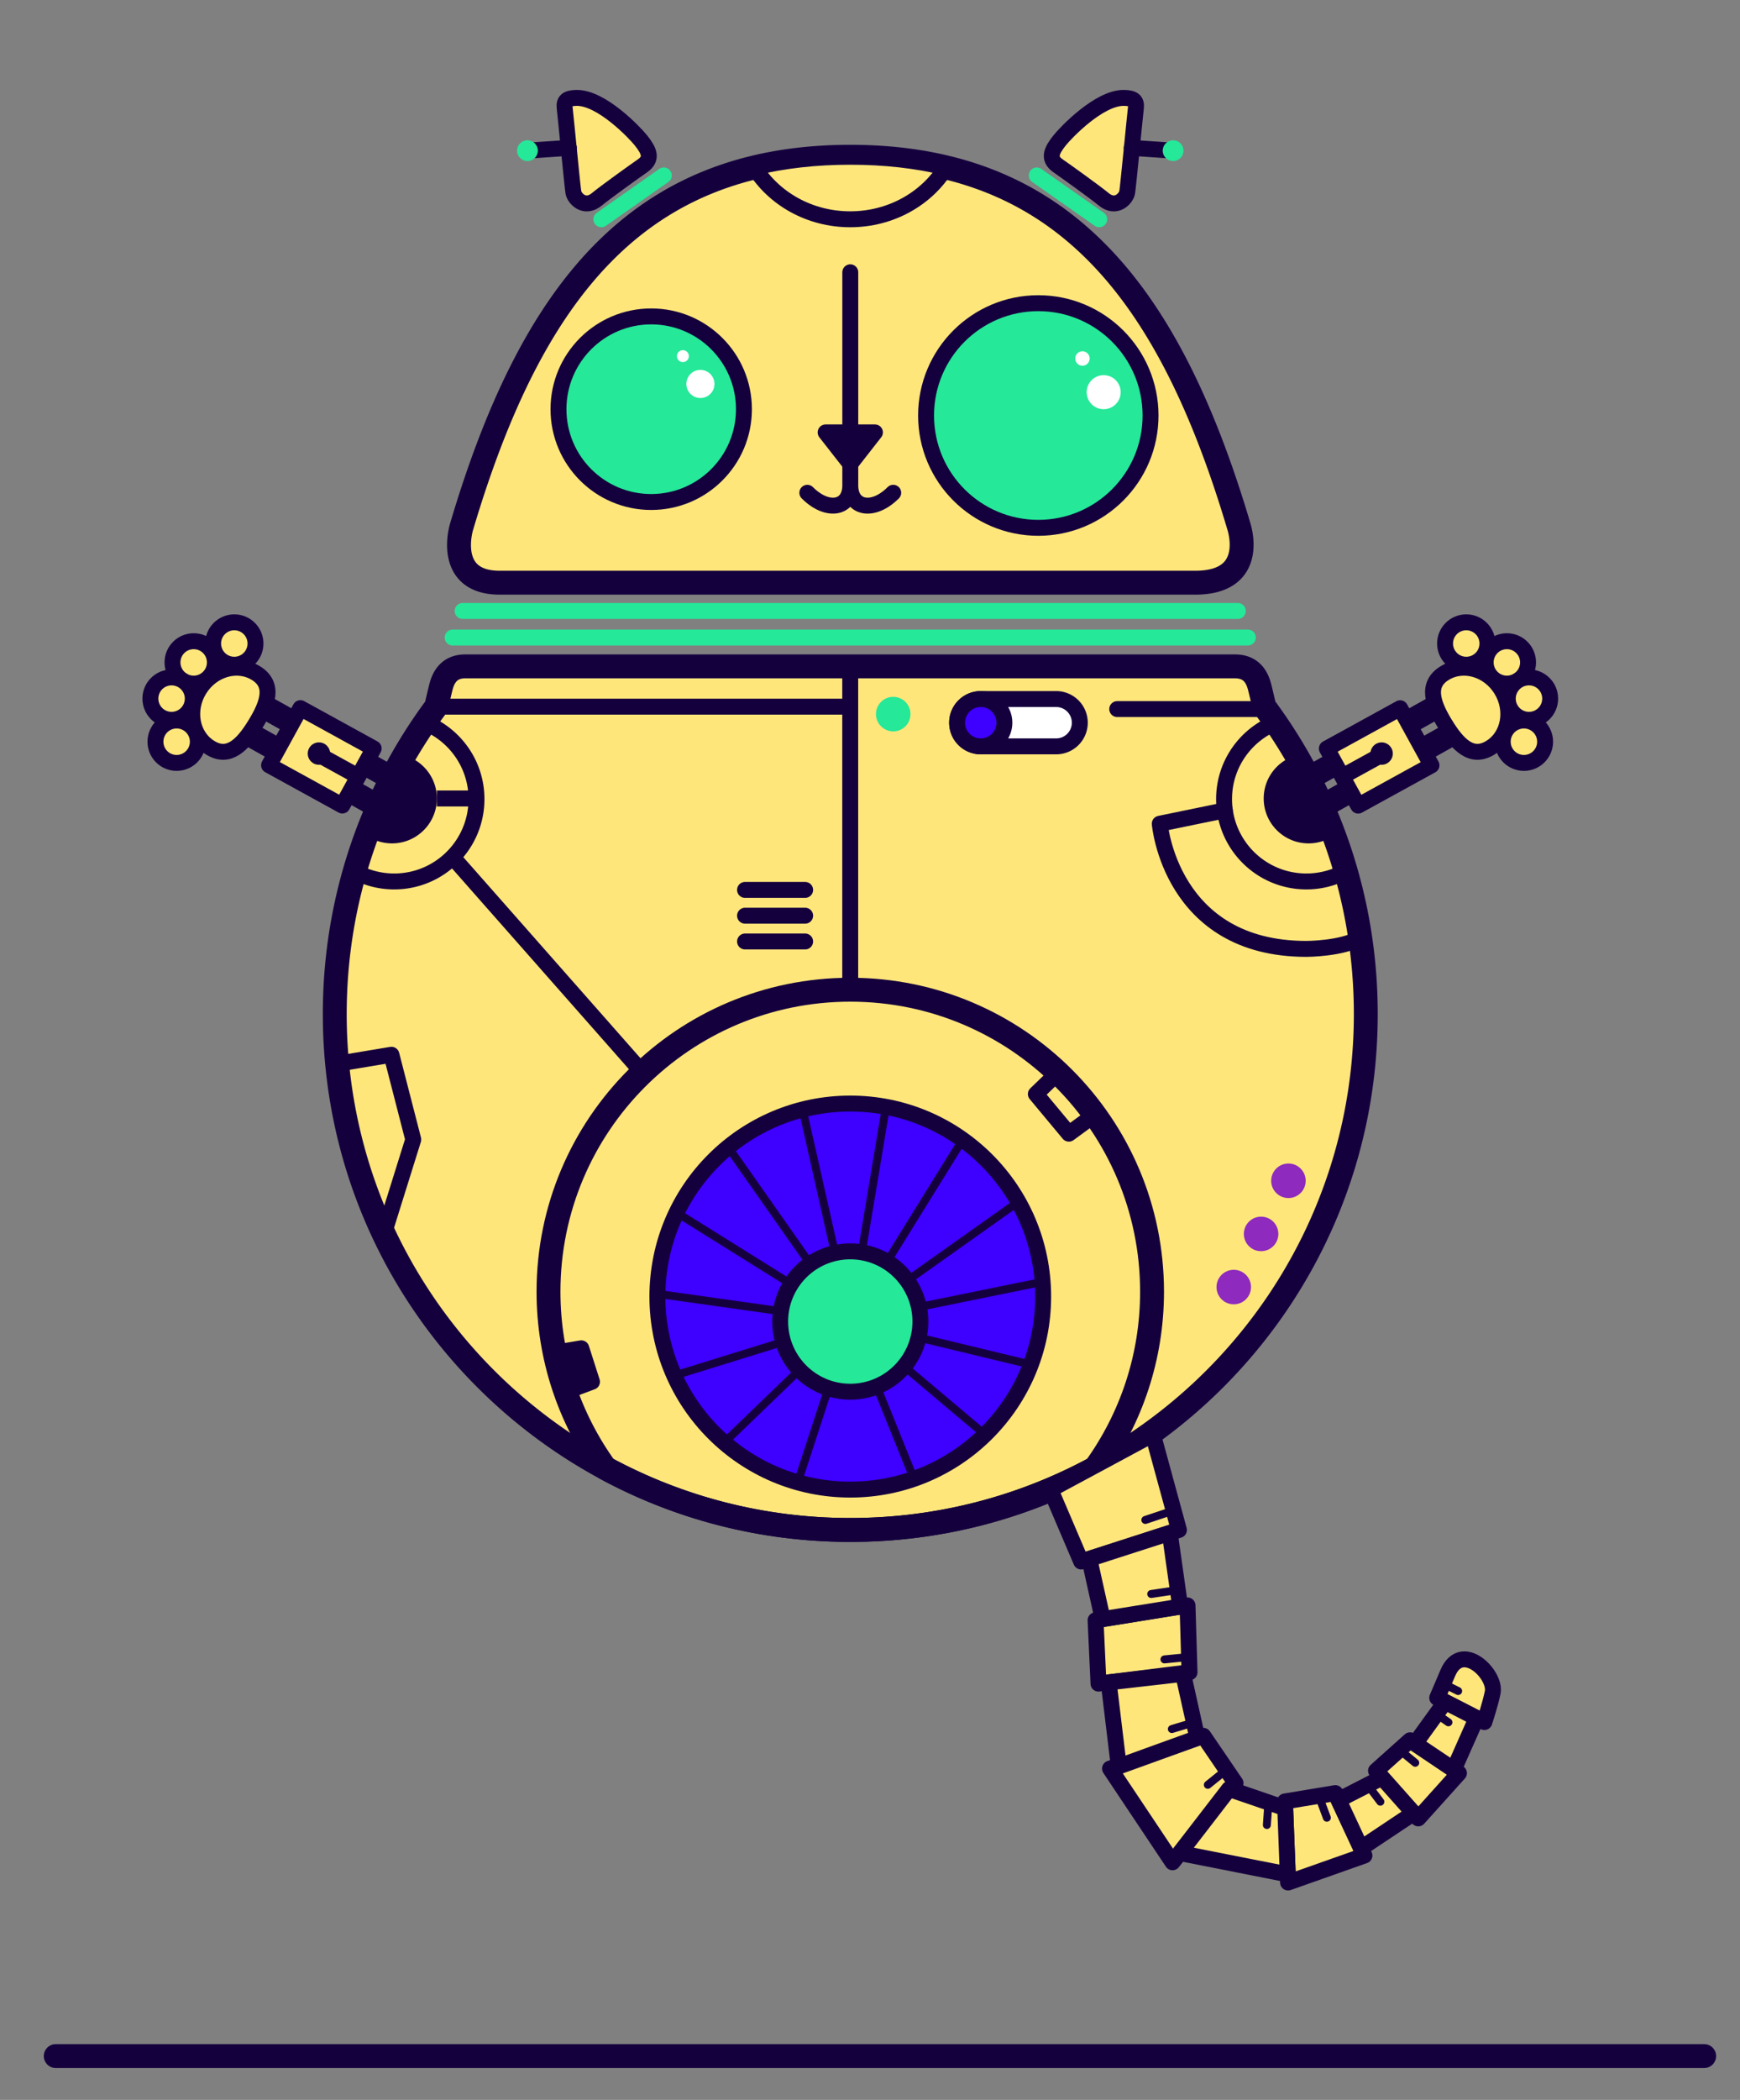 <svg xmlns="http://www.w3.org/2000/svg" width="437" height="527"><rect width="100%" height="100%" fill="#808080" stroke="none"/><g fill="#FFE67B" stroke="#15003E" stroke-width="6" stroke-linejoin="round" stroke-miterlimit="10"><path d="M213.547 39.341c-53.534 0-80.206 34.232-97.619 92.832-.697 2.346-3.105 14.063 9.578 14.063h174.661c14.448 0 11.694-11.719 11-14.055-17.411-58.604-44.084-92.84-97.62-92.84zM84.075 254.493c0 71.506 57.967 129.472 129.472 129.472 71.506 0 129.472-57.966 129.472-129.472 0-28.909-9.479-55.603-25.492-77.15a398.311 398.311 0 0 0-1.039-4.392c-.471-1.941-1.487-5.716-6.32-5.716H116.833c-4.667 0-5.735 3.693-6.196 5.591a404.712 404.712 0 0 0-1.07 4.517c-16.014 21.548-25.492 48.241-25.492 77.15z"/></g><circle fill="#25E899" stroke="#15003E" stroke-width="4" stroke-miterlimit="10" cx="163.551" cy="102.696" r="23.288"/><circle fill="#FFF" cx="175.909" cy="96.36" r="3.53"/><circle fill="#FFF" cx="171.507" cy="89.379" r="1.5"/><circle fill="#25E899" stroke="#15003E" stroke-width="4" stroke-miterlimit="10" cx="260.771" cy="104.277" r="28.188"/><circle fill="#FFF" cx="277.186" cy="98.424" r="4.273"/><circle fill="#FFF" cx="271.857" cy="89.973" r="1.816"/><path fill="none" stroke="#15003E" stroke-width="6" stroke-linejoin="round" stroke-miterlimit="10" d="M213.547 248.383c-41.858 0-75.791 33.933-75.791 75.79 0 16.537 5.312 31.824 14.3 44.283 18.293 9.892 39.235 15.509 61.49 15.509 22.255 0 43.197-5.617 61.489-15.508 8.988-12.459 14.301-27.747 14.301-44.284.001-41.857-33.932-75.79-75.789-75.79z"/><g fill="none" stroke="#25E899" stroke-width="4" stroke-linecap="round" stroke-linejoin="round" stroke-miterlimit="10"><path d="M116.19 153.33h194.691M113.676 159.996h199.717"/></g><g stroke="#15003E" stroke-miterlimit="10"><circle fill="#3E00FF" stroke-width="4" cx="213.546" cy="325.392" r="48.442"/><path fill="none" stroke-width="2" stroke-linejoin="round" d="M229.493 371.032l-15.946-39.502M247.319 359.989l-33.772-28.459M258.808 342.447l-45.261-10.917M261.807 321.694l-48.26 9.836M255.755 301.617l-42.208 29.913M241.784 285.979l-28.237 45.551M222.515 277.71l-8.968 53.82M201.555 278.36l11.992 53.17M182.834 287.808l30.713 43.722M169.859 304.281l43.688 27.249M165.063 324.694l48.484 6.836M169.342 345.223l44.205-13.693M181.896 362.02l31.651-30.49M200.373 371.936l13.174-40.406"/><circle fill="#25E899" stroke-width="4" cx="213.547" cy="331.656" r="17.612"/></g><path fill="none" stroke="#15003E" stroke-width="6" stroke-linecap="round" stroke-linejoin="round" stroke-miterlimit="10" d="M324.834 197.461l47.666-26.666M328.089 204.619l47.666-26.666"/><path fill="#FFE67B" stroke="#15003E" stroke-width="4" stroke-linejoin="round" stroke-miterlimit="10" d="M333.237 187.854l18.405-10.114 7.872 14.325-18.405 10.114z"/><circle fill="#15003E" cx="346.993" cy="189.12" r="2.812"/><path fill="none" stroke="#15003E" stroke-width="4" stroke-miterlimit="10" d="M336.924 194.967l10.201-5.607"/><g fill="#FFE67B" stroke="#15003E" stroke-width="4" stroke-linejoin="round" stroke-miterlimit="10"><path d="M374.288 187.663c-4.699 2.873-8.188-.757-11.352-5.933s-4.805-9.938-.107-12.811c4.699-2.873 11.074-1.004 14.238 4.172 3.163 5.177 1.92 11.699-2.779 14.572z"/><circle cx="368.249" cy="161.5" r="5.323"/><circle cx="378.449" cy="166.241" r="5.323"/><circle cx="382.73" cy="186.142" r="5.323"/><circle cx="384.001" cy="175.325" r="5.323"/></g><path fill="none" stroke="#15003E" stroke-width="6" stroke-linecap="round" stroke-linejoin="round" stroke-miterlimit="10" d="M102.26 197.461l-47.666-26.666M99.005 204.619l-47.666-26.666"/><path fill="#FFE67B" stroke="#15003E" stroke-width="4" stroke-linejoin="round" stroke-miterlimit="10" d="M85.977 202.157l-18.405-10.114 7.872-14.325 18.405 10.114z"/><circle fill="#15003E" cx="80.101" cy="189.12" r="2.812"/><path fill="none" stroke="#15003E" stroke-width="4" stroke-miterlimit="10" d="M90.17 194.967l-10.201-5.607"/><g fill="#FFE67B" stroke="#15003E" stroke-width="4" stroke-linejoin="round" stroke-miterlimit="10"><path d="M52.806 187.663c4.699 2.873 8.188-.757 11.352-5.933s4.805-9.938.107-12.811c-4.699-2.873-11.074-1.004-14.238 4.172-3.164 5.177-1.921 11.699 2.779 14.572z"/><circle cx="58.845" cy="161.5" r="5.323"/><circle cx="48.645" cy="166.241" r="5.323"/><circle cx="44.363" cy="186.142" r="5.323"/><circle cx="43.092" cy="175.325" r="5.323"/></g><g fill="#8E2ABE"><circle cx="309.857" cy="323.005" r="4.333"/><circle cx="316.723" cy="309.668" r="4.334"/><circle cx="323.589" cy="296.332" r="4.334"/></g><circle fill="#25E899" cx="224.333" cy="179.213" r="4.334"/><g fill="#15003E"><path stroke="#15003E" stroke-width="4" stroke-linejoin="round" stroke-miterlimit="10" d="M219.739 108.515h-12.385l6.193 7.917z"/><path d="M324.451 189.94c-4.145 1.665-7.075 5.712-7.075 10.452 0 6.222 5.045 11.267 11.268 11.267 1.956 0 3.794-.5 5.396-1.375a70.32 70.32 0 0 0-9.589-20.344zM102.643 189.94c4.145 1.665 7.075 5.712 7.075 10.452 0 6.222-5.045 11.267-11.268 11.267-1.956 0-3.794-.5-5.396-1.375a70.32 70.32 0 0 1 9.589-20.344z"/><path stroke="#15003E" stroke-width="4" stroke-linecap="round" stroke-linejoin="round" stroke-miterlimit="10" d="M142.023 349.268l6.657-2.493-2.688-8.398-6.679 1.118"/></g><g><path fill="#FFE67B" stroke="#15003E" stroke-width="4" stroke-linejoin="round" stroke-miterlimit="10" d="M265.719 41.605c2.023 1.402 9.293 6.611 11.495 8.427 3.084 2.542 5.638-.249 5.878-1.78.279-1.77 1.85-18.236 2.188-21.202.207-1.817-.658-2.44-2.976-2.48-6.285-.107-14.693 8.806-16.153 10.629-2.071 2.587-3.022 4.611-.432 6.406z"/><path fill="none" stroke="#25E899" stroke-width="4" stroke-linecap="round" stroke-linejoin="round" stroke-miterlimit="10" d="M260.378 44.031l15.687 11"/><path fill="none" stroke="#15003E" stroke-width="4" stroke-linecap="round" stroke-linejoin="round" stroke-miterlimit="10" d="M284.221 37.108l10.405.705"/><circle fill="#25E899" cx="294.626" cy="37.813" r="2.61"/></g><g><path fill="#FFE67B" stroke="#15003E" stroke-width="4" stroke-linejoin="round" stroke-miterlimit="10" d="M161.375 41.605c-2.023 1.402-9.293 6.611-11.495 8.427-3.084 2.542-5.638-.249-5.878-1.78-.279-1.77-1.85-18.236-2.188-21.202-.207-1.817.658-2.44 2.976-2.48 6.285-.107 14.693 8.806 16.153 10.629 2.071 2.587 3.022 4.611.432 6.406z"/><path fill="none" stroke="#25E899" stroke-width="4" stroke-linecap="round" stroke-linejoin="round" stroke-miterlimit="10" d="M166.716 44.031l-15.688 11"/><path fill="none" stroke="#15003E" stroke-width="4" stroke-linecap="round" stroke-linejoin="round" stroke-miterlimit="10" d="M142.873 37.108l-10.405.705"/><circle fill="#25E899" cx="132.467" cy="37.813" r="2.61"/></g><g stroke="#15003E" stroke-width="4" stroke-miterlimit="10"><path fill="#FFF" d="M265.253 175.436h-18.94a5.938 5.938 0 1 0 0 11.876h18.94a5.938 5.938 0 1 0 0-11.876z"/><circle fill="#3E00FF" cx="246.313" cy="181.373" r="5.938"/></g><g stroke="#15003E" stroke-width="4" stroke-miterlimit="10"><path fill="none" stroke-linecap="round" stroke-linejoin="round" d="M213.547 68.332v53.501M202.76 123.667c5.083 5.083 10.787 3.954 10.787-1.833 0 5.787 5.703 6.916 10.787 1.833"/><path fill="none" stroke-linejoin="round" d="M320.402 181.373c-7.603 3.053-12.977 10.479-12.977 19.172 0 11.414 9.253 20.667 20.667 20.667 3.587 0 6.958-.916 9.897-2.523a128.879 128.879 0 0 0-17.587-37.316zM106.691 181.373c7.603 3.053 12.977 10.479 12.977 19.172 0 11.414-9.253 20.667-20.667 20.667-3.587 0-6.958-.916-9.897-2.523a128.93 128.93 0 0 1 17.587-37.316z"/><g fill="none" stroke-linecap="round" stroke-linejoin="round"><path d="M202.209 236.277h-15.094M202.209 229.805h-15.094M202.209 223.333h-15.094"/></g><path fill="none" stroke-linecap="round" stroke-linejoin="round" d="M84.67 266.974l13.64-2.269 5.481 21.274-7.403 23.69M265.712 269.193l-5.559 5.371 8.29 9.948 6.511-4.765"/><path fill="none" d="M109.718 200.392h9.95M113.676 215.095l47.707 54.098M109.567 177.343h103.967"/><path fill="none" stroke-linecap="round" stroke-linejoin="round" d="M307.62 203.365l-16.349 3.361s2.636 31.413 36.817 31.413c0 0 9.036 0 13.526-2.772"/><path fill="#FFE67B" stroke-linejoin="round" d="M237.583 42.026c-7.357-1.766-15.336-2.685-24.036-2.685-8.709 0-16.695.921-24.059 2.691 4.805 7.77 13.771 13 24.046 13 10.278-.001 19.245-5.234 24.049-13.006z"/><path fill="none" stroke-linecap="round" d="M280.589 177.953h36.937"/><path fill="none" d="M213.534 166.242v82.141"/></g><g stroke="#15003E" stroke-linejoin="round" stroke-miterlimit="10"><path fill="#FFE67B" stroke-width="4" d="M360.957 426.093l11.843 6.074s1.551-4.667 2.091-7.461c.875-4.528-7.779-13.055-11.278-4.846l-2.656 6.233zM356.198 456.349l-10.615-11.947 8.555-7.655 12.28 8.247zM323.5 472.444l-.782-20.348 12.648-2.093 7.309 15.671zM278.779 443.85l23.438-8.22 8.092 11.873-15.824 19.863zM275.886 422.529l22.862-2.848-.503-16.776-23.094 3.727zM271.531 391.88l24.559-7.914-6.545-23.977-25.726 13.845z"/><path fill="#FFE67B" stroke-width="4" d="M365.103 444.109l-9.721-6.527 7.564-10.469 7.901 4.052zM341.815 463.833l-5.654-12.126 10.941-5.596 7.926 8.921zM308.682 448.962l-12.404 16.081 27.144 5.356-.639-16.609zM278.441 422.21l18.69-2.133 3.585 16.095-19.731 7.136zM273.576 391.221l20.204-6.511 2.621 18.493-19.461 3.139z"/><path fill="none" stroke-width="2" stroke-linecap="round" d="M294.757 379.083l-7.106 2.367M295.81 399.033l-6.681 1M298.633 415.837l-6.177.611M299.844 432.258l-5.535 1.669M308.021 444.146l-4.676 3.78M318.568 452.347l-.396 5.662M331.189 450.694l2.05 5.489M343.495 447.956l3.183 4.209M351.464 439.14l3.971 3.253M360.749 430.154l3.023 2.083M362.478 422.524l3.734 1.864"/></g><path fill="none" stroke="#15003E" stroke-width="6" stroke-linecap="round" stroke-linejoin="round" stroke-miterlimit="10" d="M14 516h414"/></svg>